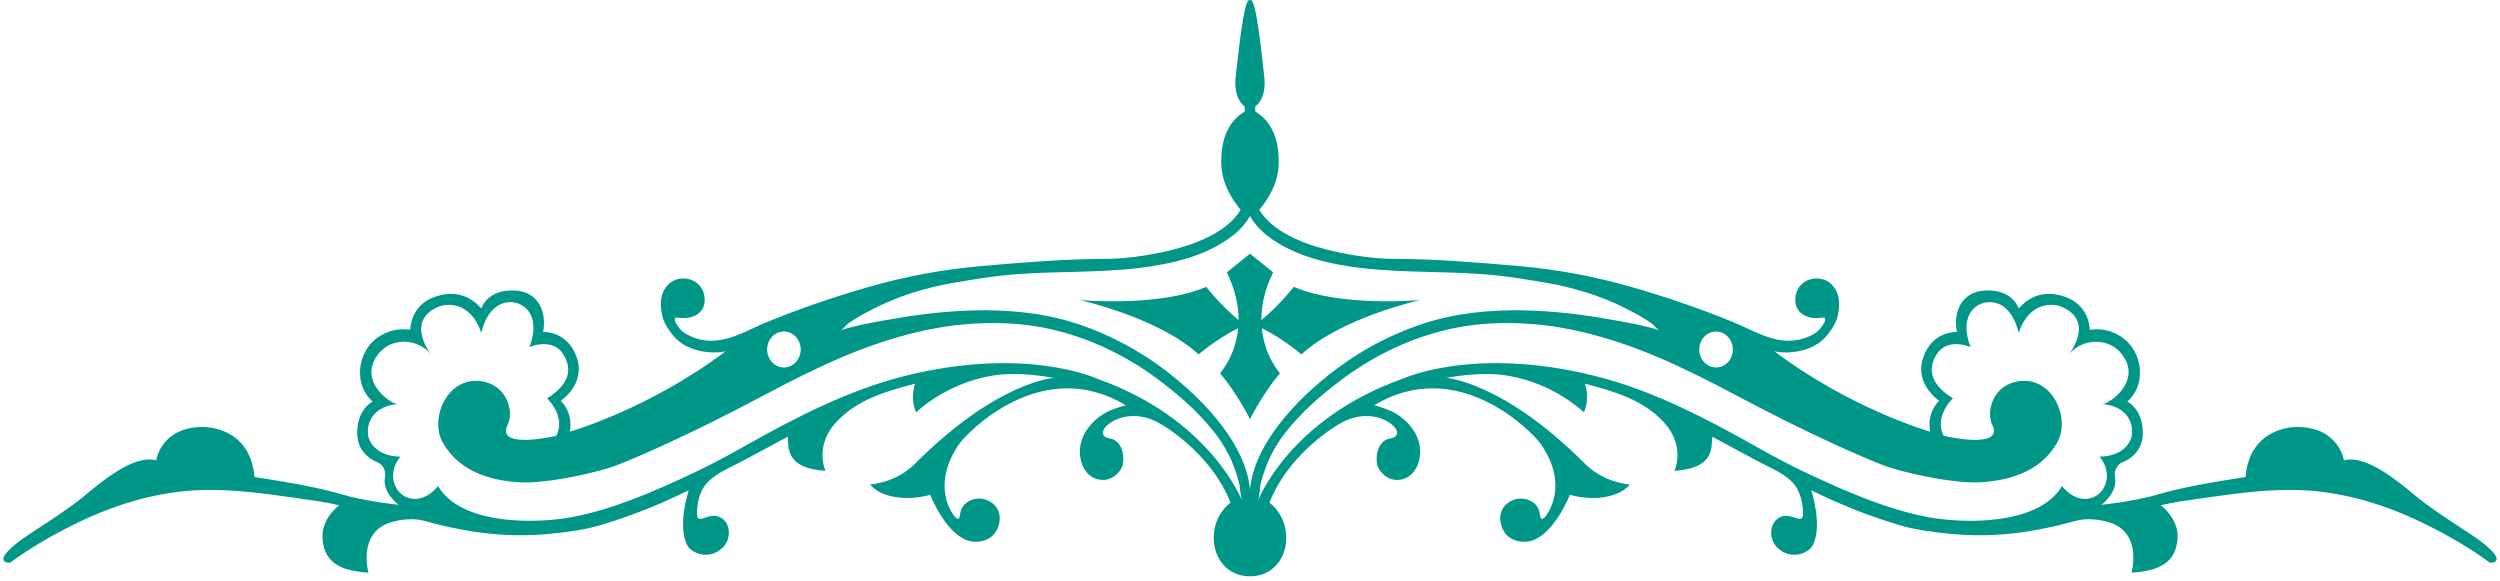 <svg width="142" height="33" viewBox="0 0 142 33" fill="none" xmlns="http://www.w3.org/2000/svg">
<path d="M140.869 30.716C140.37 30.334 138.272 29.055 137.275 28.224C136.279 27.395 134.4 25.793 133.134 26.149C133.134 26.149 132.858 24.252 130.478 24.252C130.478 24.252 127.795 24.163 127.544 27.098C127.544 27.098 124.378 27.546 122.707 28.047C121.24 28.49 119.361 28.672 119.361 28.672C119.361 28.672 120.285 27.989 120.136 27.129C120.024 26.506 120.523 26.269 120.523 26.269C120.523 26.269 121.591 25.933 121.7 24.809C121.749 24.301 121.662 23.301 120.831 22.806C121.445 22.28 121.661 21.455 121.496 20.649C121.22 19.285 119.93 18.541 118.701 18.733C118.701 18.733 118.715 17.392 117.352 16.88C116.854 16.688 115.67 16.375 114.66 17.518C114.66 17.518 114.31 16.362 112.641 16.51C111.493 16.613 110.926 17.624 111.147 18.857C111.147 18.857 109.793 18.772 109.255 20.261C108.69 21.814 110.151 22.765 110.151 22.765C110.151 22.765 109.435 23.361 109.628 24.518C109.628 24.518 105.148 23.243 100.777 19.948C100.89 19.979 101.002 19.989 101.109 20.007C101.661 20.05 102.23 19.98 102.749 19.778C103.096 19.642 103.418 19.44 103.681 19.155C103.941 18.865 104.283 18.378 104.376 17.976C104.47 17.569 104.508 17.086 104.37 16.682C104.283 16.428 104.098 16.174 103.891 16.033C103.212 15.562 102.162 15.876 101.995 16.779C101.814 17.798 102.698 18.184 103.506 18.04C103.746 17.998 103.653 18.232 103.654 18.232C103.687 18.232 103.431 18.698 103.155 18.885C102.768 19.147 102.312 19.304 101.855 19.343C100.63 19.448 99.59 18.772 98.498 18.32C96.565 17.523 94.593 16.853 92.597 16.282C90.55 15.697 88.46 15.306 86.35 15.12C83.928 14.908 81.48 14.702 79.046 14.702C78.021 14.702 72.936 14.285 71.526 11.914C71.526 11.914 72.63 10.726 72.63 9.271C72.63 8.68 72.63 7.14 71.3 6.333V6.043C71.3 6.043 71.99 5.626 71.799 4.26C71.727 3.741 71.357 -0.334 70.999 0.022C70.642 -0.334 70.273 3.741 70.199 4.26C70.009 5.626 70.697 6.043 70.697 6.043V6.333C69.369 7.14 69.369 8.68 69.369 9.271C69.369 10.726 70.471 11.914 70.471 11.914C69.063 14.286 63.976 14.702 62.952 14.702C60.519 14.702 58.07 14.908 55.648 15.12C53.538 15.306 51.449 15.697 49.401 16.282C47.404 16.853 45.433 17.523 43.499 18.32C42.409 18.772 41.369 19.448 40.137 19.343C39.688 19.304 39.232 19.147 38.843 18.885C38.568 18.698 38.312 18.232 38.344 18.232C38.347 18.232 38.253 17.998 38.492 18.04C39.302 18.184 40.187 17.798 40.004 16.779C39.839 15.876 38.787 15.562 38.109 16.033C37.904 16.174 37.715 16.428 37.628 16.682C37.491 17.086 37.528 17.569 37.623 17.976C37.716 18.378 38.058 18.865 38.321 19.155C38.581 19.44 38.901 19.642 39.248 19.778C39.767 19.98 40.337 20.051 40.889 20.007C40.999 19.989 41.108 19.978 41.222 19.948C36.85 23.243 32.37 24.518 32.37 24.518C32.562 23.361 31.847 22.765 31.847 22.765C31.847 22.765 33.306 21.814 32.745 20.261C32.205 18.772 30.852 18.857 30.852 18.857C31.072 17.624 30.508 16.613 29.362 16.51C27.688 16.362 27.339 17.518 27.339 17.518C26.328 16.375 25.148 16.688 24.646 16.88C23.284 17.391 23.303 18.733 23.303 18.733C22.068 18.541 20.778 19.285 20.502 20.649C20.338 21.455 20.555 22.28 21.167 22.806C20.337 23.301 20.25 24.301 20.298 24.809C20.412 25.933 21.475 26.269 21.475 26.269C21.475 26.269 21.974 26.506 21.862 27.129C21.714 27.989 22.64 28.672 22.64 28.672C22.64 28.672 20.759 28.49 19.292 28.047C17.62 27.546 14.455 27.098 14.455 27.098C14.205 24.163 11.521 24.252 11.521 24.252C9.142 24.252 8.868 26.149 8.868 26.149C7.598 25.793 5.717 27.395 4.723 28.224C3.726 29.055 1.63 30.334 1.13 30.716C-0.587 32.021 0.575 31.963 0.575 31.963C1.146 31.538 1.749 31.145 2.359 30.784C3.044 30.381 3.748 30.01 4.456 29.666C6.827 28.527 9.328 27.822 11.929 27.826C13.605 27.826 15.273 28.067 16.933 28.302C17.709 28.416 18.502 28.511 19.265 28.701C19.265 28.701 18.18 29.484 18.327 30.687C18.435 31.607 18.878 32.409 20.928 32.528C20.928 32.528 20.313 30.334 22.084 29.707C22.749 29.476 23.526 29.422 24.131 29.59C26.81 30.334 29.085 30.569 31.583 30.285C32.394 30.192 33.228 30.082 34.008 29.856C35.756 29.342 37.476 28.666 39.12 27.843C39.12 27.843 38.437 29.926 39.06 31.013C39.287 31.401 40.264 31.865 41.051 31.101C41.554 30.625 41.533 29.631 40.834 29.35C40.165 29.09 39.541 29.944 39.588 29.055C39.621 28.455 39.767 27.843 40.178 27.407C40.632 26.935 41.25 26.655 41.819 26.368C42.65 25.947 43.464 25.483 44.291 25.048C44.441 24.968 44.591 24.883 44.743 24.809C44.81 25.339 44.539 26.595 46.888 26.745C46.888 26.745 46.233 25.339 47.501 23.973C48.707 22.676 50.354 22.222 51.978 21.791C51.978 21.791 51.673 22.559 52.033 23.423C52.033 23.423 53.689 21.791 56.315 21.346C56.756 21.27 57.836 21.109 59.859 21.462C59.859 21.462 56.625 21.674 51.983 26.331C50.858 27.457 49.424 27.515 49.424 27.515C49.922 28.166 51.287 28.521 52.838 28.107C52.838 28.107 53.758 30.477 55.154 30.749C55.622 30.835 56.548 30.73 56.758 29.707C56.942 28.82 56.21 28.317 55.625 28.317C55.047 28.317 54.618 28.68 54.55 29.115C54.496 29.422 54.494 29.561 54.301 29.414C54.106 29.262 52.838 27.574 54.494 25.203C54.882 24.644 59.138 20.1 63.975 23.039C63.921 23.004 63.728 23.082 63.676 23.095C63.42 23.171 63.157 23.266 62.912 23.381C62.267 23.709 61.637 24.322 61.422 25.066C61.147 25.988 61.543 27.168 62.551 27.257C63.211 27.314 63.71 26.76 63.782 26.355C63.889 25.772 63.669 25.007 63.038 24.904C61.826 24.708 63.617 22.948 65.636 23.924C66.568 24.38 68.951 26.091 69.893 28.552C69.893 28.552 68.817 29.292 68.951 30.808C69.043 31.8 69.768 32.735 70.999 32.735C72.231 32.735 72.955 31.8 73.046 30.808C73.182 29.292 72.106 28.552 72.106 28.552C73.046 26.091 75.431 24.38 76.364 23.924C78.382 22.948 80.171 24.708 78.961 24.904C78.329 25.007 78.112 25.772 78.217 26.355C78.291 26.76 78.788 27.315 79.451 27.257C80.456 27.168 80.854 25.988 80.58 25.066C80.362 24.322 79.731 23.709 79.09 23.381C78.842 23.266 78.579 23.171 78.323 23.095C78.271 23.082 78.081 23.004 78.024 23.039C82.86 20.1 87.116 24.644 87.505 25.203C89.166 27.574 87.892 29.262 87.698 29.414C87.505 29.561 87.502 29.422 87.448 29.115C87.38 28.68 86.952 28.317 86.374 28.317C85.789 28.317 85.056 28.82 85.241 29.707C85.451 30.73 86.376 30.835 86.845 30.749C88.244 30.476 89.166 28.107 89.166 28.107C90.716 28.521 92.077 28.166 92.574 27.515C92.574 27.515 91.14 27.457 90.016 26.331C85.373 21.674 82.139 21.462 82.139 21.462C84.162 21.109 85.243 21.27 85.684 21.346C88.31 21.791 89.967 23.423 89.967 23.423C90.329 22.559 90.021 21.791 90.021 21.791C91.645 22.223 93.29 22.676 94.5 23.973C95.766 25.339 95.109 26.745 95.109 26.745C97.459 26.595 97.188 25.339 97.256 24.809C97.408 24.883 97.558 24.968 97.707 25.048C98.534 25.483 99.349 25.947 100.181 26.368C100.748 26.655 101.367 26.935 101.822 27.407C102.231 27.843 102.379 28.455 102.412 29.055C102.46 29.944 101.835 29.09 101.165 29.35C100.467 29.631 100.447 30.625 100.948 31.101C101.736 31.865 102.712 31.401 102.939 31.013C103.564 29.926 102.879 27.843 102.879 27.843C104.523 28.666 106.245 29.342 107.99 29.856C108.77 30.082 109.604 30.192 110.418 30.285C112.913 30.569 115.19 30.334 117.87 29.59C118.472 29.422 119.25 29.476 119.915 29.707C121.685 30.334 121.071 32.528 121.071 32.528C123.121 32.409 123.564 31.607 123.677 30.687C123.818 29.484 122.733 28.701 122.733 28.701C123.501 28.511 124.289 28.416 125.066 28.302C126.725 28.067 128.394 27.826 130.07 27.826C132.67 27.822 135.172 28.527 137.543 29.666C138.253 30.01 138.954 30.381 139.641 30.784C140.252 31.145 140.853 31.538 141.428 31.963C141.428 31.963 142.585 32.021 140.869 30.716ZM47.895 20.257C49.919 19.403 52.035 18.755 54.197 18.481C55.416 18.339 56.672 18.306 57.905 18.415C60.101 18.619 62.259 19.362 64.192 20.496C64.742 20.818 65.276 21.173 65.786 21.556C66.934 22.418 68.041 23.373 68.948 24.518C69.397 25.085 69.78 25.728 70.054 26.411C70.175 26.731 70.284 27.059 70.371 27.391C70.457 27.721 70.442 28.158 70.557 28.461C70.557 28.461 68.79 23.779 62.263 21.49C62.263 21.49 58.203 19.626 51.311 21.377C48.188 22.167 45.185 23.715 42.356 25.308C41.38 25.856 40.394 26.395 39.382 26.867C37.189 27.898 34.883 28.913 32.514 29.367C30.41 29.767 26.176 29.825 24.883 27.608C24.883 27.608 24.082 28.686 23.051 28.224C22.349 27.909 21.997 26.824 22.747 25.933C22.747 25.933 21.37 26.001 20.952 24.904C20.813 24.547 20.78 23.122 22.588 22.948C22.263 22.975 20.632 21.874 21.222 20.552C21.836 19.149 23.579 19.092 24.453 20.088C24.453 20.088 22.973 18.184 24.96 17.401C25.333 17.257 26.733 17.074 27.339 18.916C27.339 18.916 27.657 17.153 29 17.162C29.83 17.169 30.733 17.966 30.075 19.715C30.075 19.715 31.689 18.976 32.205 20.575C32.406 21.191 32.205 21.934 31.072 22.623C31.072 22.623 32.174 23.658 31.596 24.755C31.596 24.755 28.135 25.572 28.834 24.132C29.222 23.334 28.768 21.806 27.253 21.643C25.375 21.439 24.381 23.806 25.154 25.141C25.52 25.768 26.482 27.218 29.492 27.395C31.041 27.488 34.032 26.832 35.139 26.384C36.247 25.943 39.06 24.755 43.462 22.414C44.914 21.641 46.389 20.898 47.895 20.257ZM45.48 19.853C45.48 20.418 45.049 20.873 44.525 20.873C43.999 20.873 43.574 20.418 43.574 19.853C43.574 19.284 43.999 18.83 44.525 18.83C45.049 18.83 45.48 19.283 45.48 19.853ZM94.253 18.764C93.608 18.529 92.489 18.328 91.824 18.209C88.795 17.645 85.504 17.358 82.468 17.955C80.377 18.372 78.217 19.341 76.43 20.583C74.064 22.224 71.245 25.021 70.999 27.809C70.754 25.021 67.934 22.224 65.568 20.583C63.782 19.341 61.624 18.372 59.531 17.955C56.494 17.358 53.203 17.645 50.176 18.209C49.506 18.328 48.393 18.528 47.745 18.764C47.867 18.72 48.063 18.456 48.176 18.376C48.647 18.044 49.15 17.772 49.659 17.516C51.1 16.786 52.629 16.329 54.208 16.055C55.107 15.898 56.025 15.748 56.934 15.649C59.554 15.369 62.155 15.534 64.77 15.213C66.552 14.99 68.473 14.555 69.963 13.428C70.352 13.133 70.754 12.712 70.999 12.271C71.245 12.712 71.646 13.133 72.036 13.428C73.526 14.555 75.447 14.99 77.228 15.213C79.844 15.534 82.444 15.369 85.065 15.649C85.978 15.748 86.892 15.898 87.796 16.055C89.365 16.329 90.898 16.786 92.34 17.516C92.848 17.772 93.352 18.044 93.823 18.376C93.937 18.456 94.131 18.72 94.253 18.764ZM98.425 19.853C98.425 20.418 98 20.873 97.474 20.873C96.95 20.873 96.519 20.418 96.519 19.853C96.519 19.284 96.95 18.83 97.474 18.83C98 18.83 98.425 19.283 98.425 19.853ZM118.947 28.224C117.917 28.686 117.122 27.608 117.122 27.608C115.823 29.825 111.59 29.767 109.484 29.367C107.115 28.913 104.812 27.898 102.617 26.867C101.602 26.395 100.619 25.856 99.642 25.308C96.814 23.715 93.816 22.167 90.683 21.377C83.799 19.626 79.735 21.49 79.735 21.49C73.208 23.779 71.442 28.461 71.442 28.461C71.557 28.158 71.542 27.721 71.627 27.391C71.715 27.059 71.822 26.731 71.944 26.411C72.218 25.728 72.601 25.085 73.051 24.518C73.958 23.373 75.069 22.418 76.213 21.556C76.723 21.172 77.257 20.818 77.811 20.496C79.74 19.362 81.897 18.619 84.097 18.415C85.326 18.306 86.583 18.339 87.801 18.481C89.963 18.756 92.079 19.403 94.098 20.257C95.61 20.898 97.085 21.641 98.536 22.414C102.939 24.755 105.752 25.943 106.859 26.384C107.971 26.832 110.958 27.488 112.507 27.395C115.515 27.218 116.477 25.768 116.845 25.141C117.618 23.806 116.624 21.439 114.745 21.643C113.232 21.806 112.778 23.334 113.164 24.132C113.859 25.572 110.403 24.755 110.403 24.755C109.824 23.658 110.926 22.623 110.926 22.623C109.793 21.934 109.593 21.191 109.793 20.575C110.309 18.976 111.923 19.715 111.923 19.715C111.265 17.966 112.169 17.169 112.998 17.162C114.341 17.153 114.66 18.917 114.66 18.917C115.263 17.074 116.665 17.257 117.039 17.402C119.029 18.184 117.546 20.088 117.546 20.088C118.419 19.092 120.165 19.15 120.777 20.552C121.366 21.874 119.736 22.975 119.416 22.948C121.218 23.122 121.186 24.547 121.046 24.904C120.628 26.001 119.25 25.933 119.25 25.933C120.001 26.824 119.655 27.909 118.947 28.224Z" fill="#009688"/>
<path d="M71.671 18.636C71.822 20.248 72.699 21.197 72.699 21.197C71.704 22.383 71 23.806 71 23.806C71 23.806 70.295 22.383 69.299 21.197C69.299 21.197 70.176 20.248 70.332 18.636C69.051 19.283 68.081 20.129 68.081 20.129C65.786 18.027 61.337 17.044 61.337 17.044C61.337 17.044 65.841 17.451 68.514 16.293C68.514 16.293 69.26 17.272 70.352 18.184C70.353 17.401 70.184 16.491 69.685 15.472L70.999 14.41L72.314 15.472C71.814 16.491 71.644 17.401 71.647 18.184C72.741 17.272 73.489 16.293 73.489 16.293C76.157 17.451 80.662 17.044 80.662 17.044C80.662 17.044 76.213 18.027 73.918 20.129C73.918 20.129 72.949 19.283 71.671 18.636Z" fill="#009688"/>
</svg>
